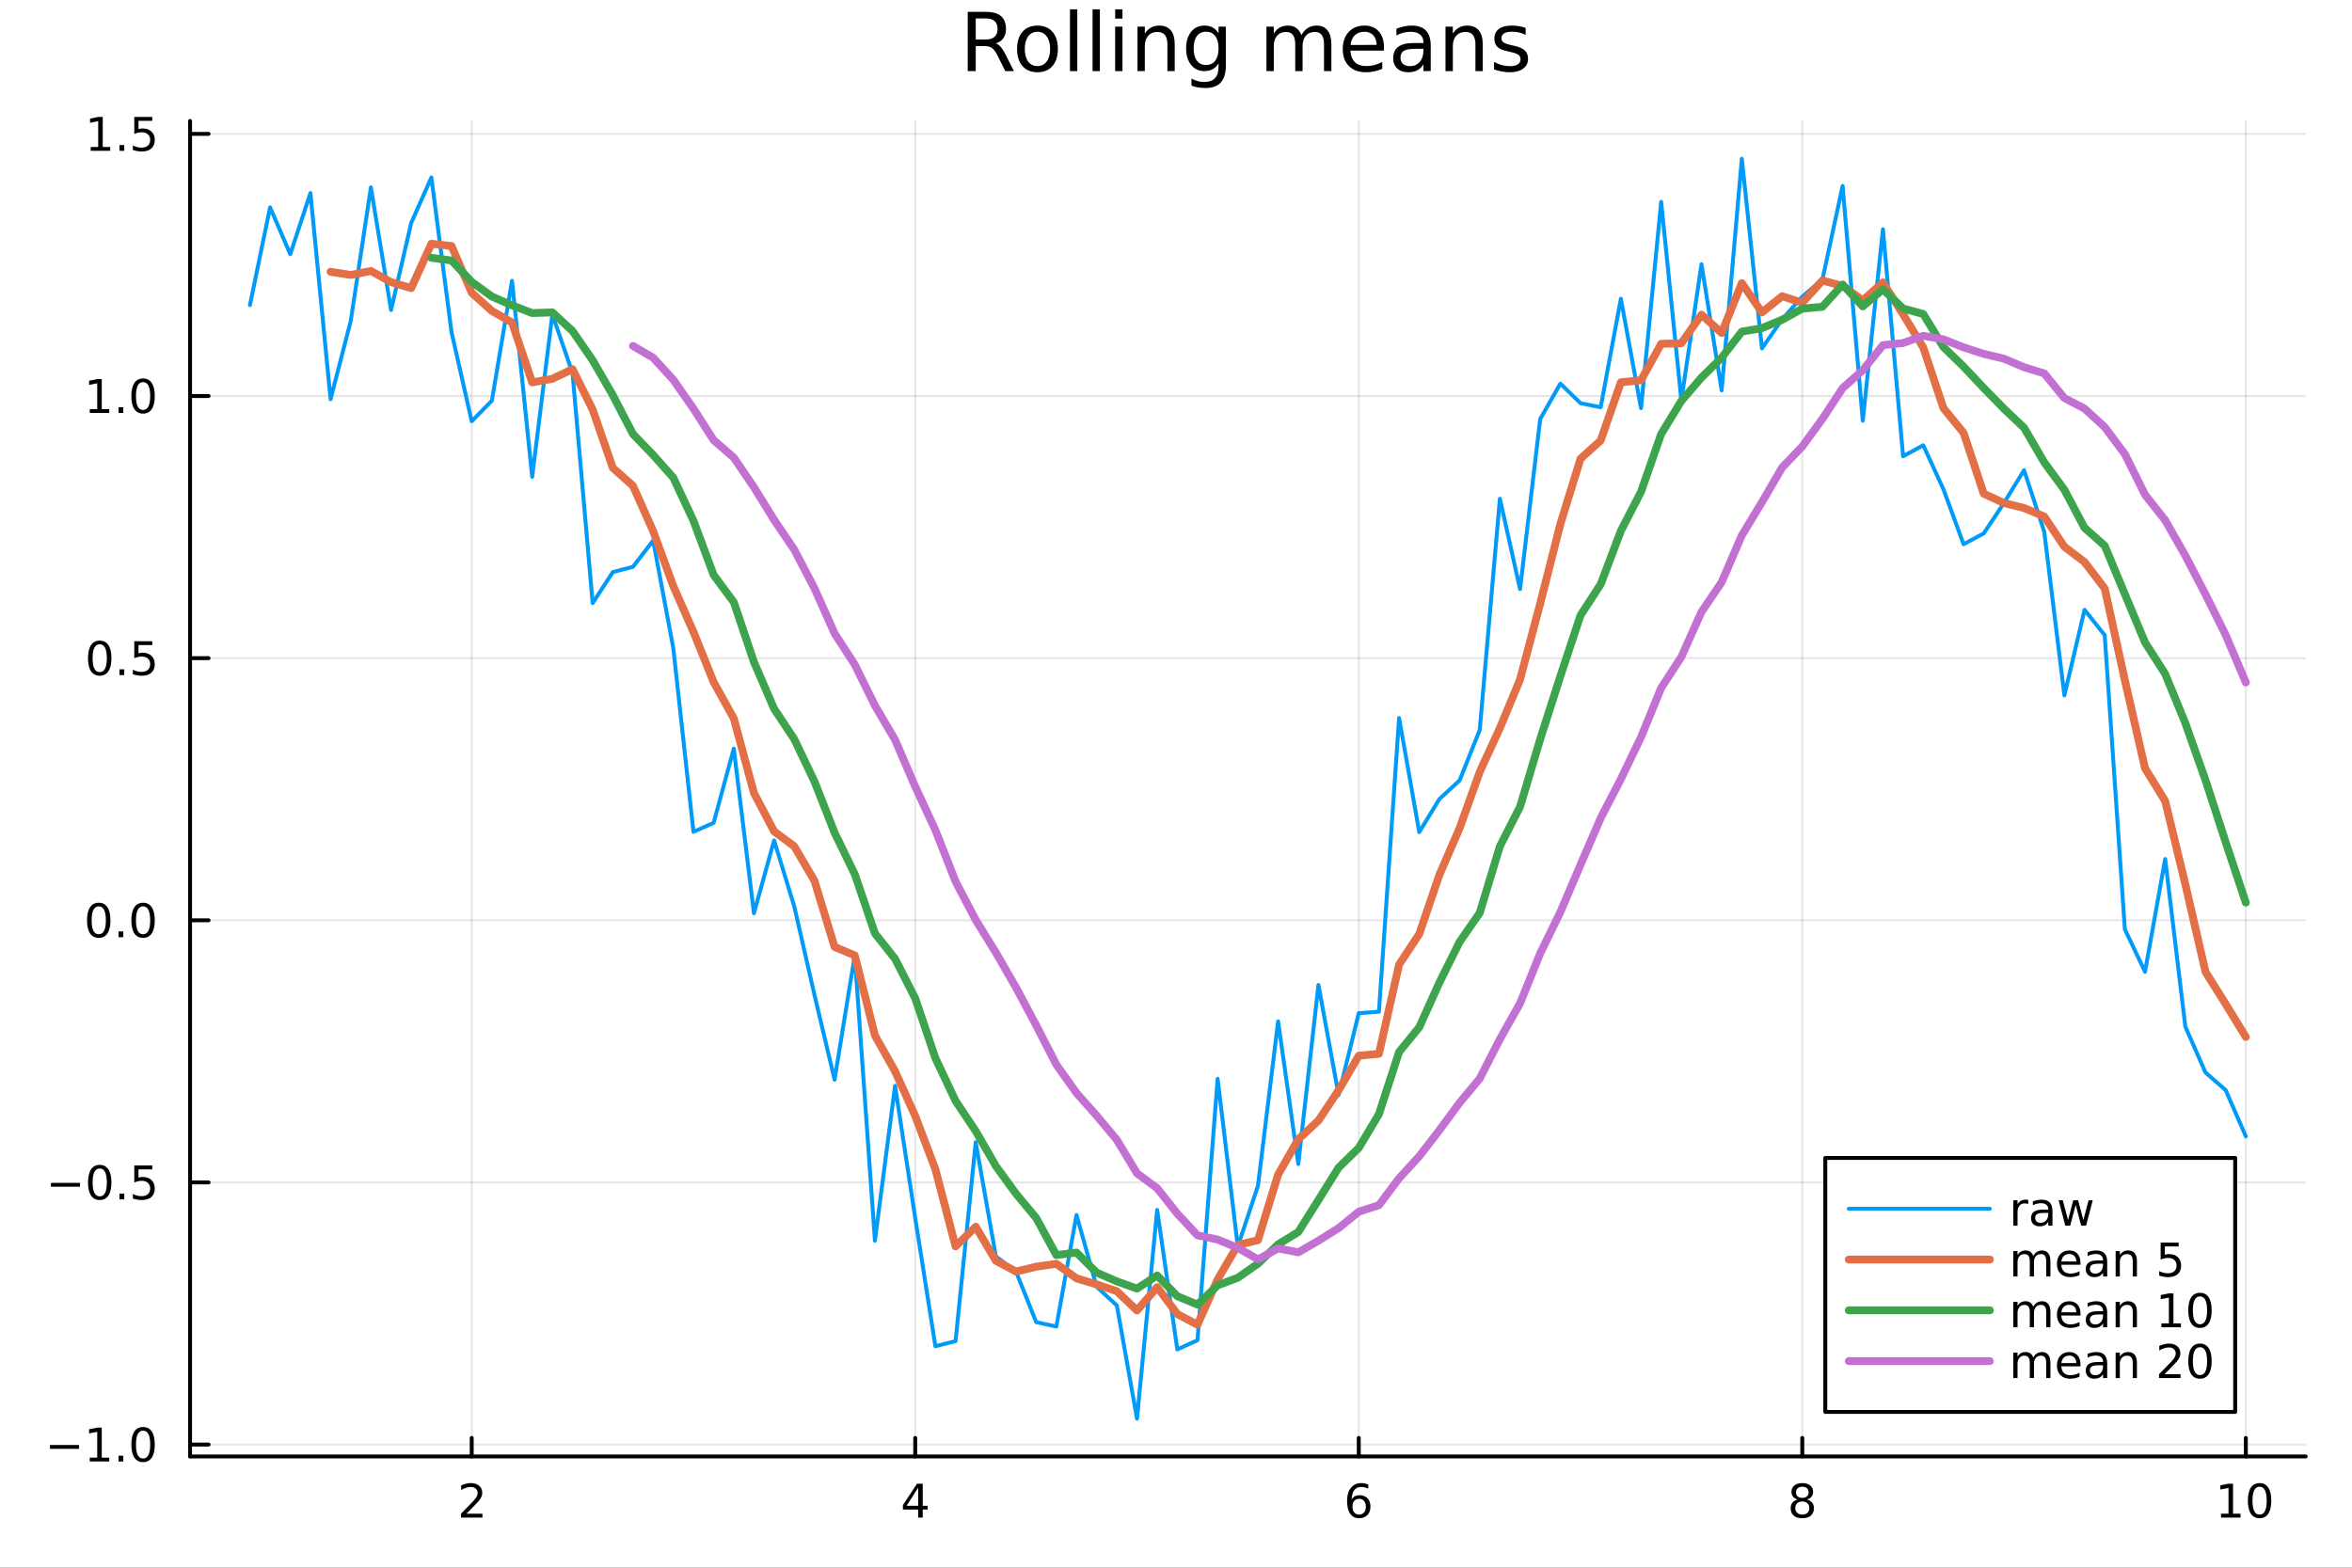<?xml version="1.0" encoding="utf-8"?>
<svg xmlns="http://www.w3.org/2000/svg" xmlns:xlink="http://www.w3.org/1999/xlink" width="600" height="400" viewBox="0 0 2400 1600">
<rect x="0" y="0" width="2400" height="1600" fill="#333333" stroke="none"/>
<defs>
  <clipPath id="clip940">
    <rect x="0" y="0" width="2400" height="1600"/>
  </clipPath>
</defs>
<path clip-path="url(#clip940)" d="M0 1600 L2400 1600 L2400 0 L0 0  Z" fill="#ffffff" fill-rule="evenodd" fill-opacity="1"/>
<defs>
  <clipPath id="clip941">
    <rect x="480" y="0" width="1681" height="1600"/>
  </clipPath>
</defs>
<path clip-path="url(#clip940)" d="M193.936 1486.45 L2352.76 1486.45 L2352.76 123.472 L193.936 123.472  Z" fill="#ffffff" fill-rule="evenodd" fill-opacity="1"/>
<defs>
  <clipPath id="clip942">
    <rect x="193" y="123" width="2160" height="1364"/>
  </clipPath>
</defs>
<polyline clip-path="url(#clip942)" style="stroke:#000000; stroke-linecap:round; stroke-linejoin:round; stroke-width:2; stroke-opacity:0.1; fill:none" points="481.326,1486.45 481.326,123.472 "/>
<polyline clip-path="url(#clip942)" style="stroke:#000000; stroke-linecap:round; stroke-linejoin:round; stroke-width:2; stroke-opacity:0.1; fill:none" points="933.909,1486.45 933.909,123.472 "/>
<polyline clip-path="url(#clip942)" style="stroke:#000000; stroke-linecap:round; stroke-linejoin:round; stroke-width:2; stroke-opacity:0.1; fill:none" points="1386.49,1486.45 1386.49,123.472 "/>
<polyline clip-path="url(#clip942)" style="stroke:#000000; stroke-linecap:round; stroke-linejoin:round; stroke-width:2; stroke-opacity:0.1; fill:none" points="1839.07,1486.45 1839.07,123.472 "/>
<polyline clip-path="url(#clip942)" style="stroke:#000000; stroke-linecap:round; stroke-linejoin:round; stroke-width:2; stroke-opacity:0.1; fill:none" points="2291.66,1486.45 2291.66,123.472 "/>
<polyline clip-path="url(#clip940)" style="stroke:#000000; stroke-linecap:round; stroke-linejoin:round; stroke-width:4; stroke-opacity:1; fill:none" points="193.936,1486.45 2352.76,1486.45 "/>
<polyline clip-path="url(#clip940)" style="stroke:#000000; stroke-linecap:round; stroke-linejoin:round; stroke-width:4; stroke-opacity:1; fill:none" points="481.326,1486.45 481.326,1467.55 "/>
<polyline clip-path="url(#clip940)" style="stroke:#000000; stroke-linecap:round; stroke-linejoin:round; stroke-width:4; stroke-opacity:1; fill:none" points="933.909,1486.45 933.909,1467.55 "/>
<polyline clip-path="url(#clip940)" style="stroke:#000000; stroke-linecap:round; stroke-linejoin:round; stroke-width:4; stroke-opacity:1; fill:none" points="1386.49,1486.45 1386.49,1467.55 "/>
<polyline clip-path="url(#clip940)" style="stroke:#000000; stroke-linecap:round; stroke-linejoin:round; stroke-width:4; stroke-opacity:1; fill:none" points="1839.07,1486.45 1839.07,1467.55 "/>
<polyline clip-path="url(#clip940)" style="stroke:#000000; stroke-linecap:round; stroke-linejoin:round; stroke-width:4; stroke-opacity:1; fill:none" points="2291.66,1486.45 2291.66,1467.55 "/>
<path clip-path="url(#clip940)" d="M475.979 1544.91 L492.298 1544.91 L492.298 1548.85 L470.354 1548.85 L470.354 1544.91 Q473.016 1542.16 477.599 1537.53 Q482.206 1532.88 483.386 1531.53 Q485.632 1529.01 486.511 1527.27 Q487.414 1525.51 487.414 1523.82 Q487.414 1521.07 485.47 1519.33 Q483.548 1517.6 480.446 1517.6 Q478.247 1517.6 475.794 1518.36 Q473.363 1519.13 470.585 1520.68 L470.585 1515.95 Q473.409 1514.82 475.863 1514.24 Q478.317 1513.66 480.354 1513.66 Q485.724 1513.66 488.919 1516.35 Q492.113 1519.03 492.113 1523.52 Q492.113 1525.65 491.303 1527.57 Q490.516 1529.47 488.409 1532.07 Q487.831 1532.74 484.729 1535.95 Q481.627 1539.15 475.979 1544.91 Z" fill="#000000" fill-rule="nonzero" fill-opacity="1" /><path clip-path="url(#clip940)" d="M936.918 1518.36 L925.113 1536.81 L936.918 1536.81 L936.918 1518.36 M935.691 1514.29 L941.571 1514.29 L941.571 1536.81 L946.501 1536.81 L946.501 1540.7 L941.571 1540.7 L941.571 1548.85 L936.918 1548.85 L936.918 1540.7 L921.316 1540.7 L921.316 1536.19 L935.691 1514.29 Z" fill="#000000" fill-rule="nonzero" fill-opacity="1" /><path clip-path="url(#clip940)" d="M1386.9 1529.7 Q1383.75 1529.7 1381.9 1531.86 Q1380.07 1534.01 1380.07 1537.76 Q1380.07 1541.49 1381.9 1543.66 Q1383.75 1545.82 1386.9 1545.82 Q1390.04 1545.82 1391.87 1543.66 Q1393.73 1541.49 1393.73 1537.76 Q1393.73 1534.01 1391.87 1531.86 Q1390.04 1529.7 1386.9 1529.7 M1396.18 1515.05 L1396.18 1519.31 Q1394.42 1518.48 1392.61 1518.04 Q1390.83 1517.6 1389.07 1517.6 Q1384.44 1517.6 1381.99 1520.72 Q1379.56 1523.85 1379.21 1530.17 Q1380.58 1528.15 1382.64 1527.09 Q1384.7 1526 1387.17 1526 Q1392.38 1526 1395.39 1529.17 Q1398.42 1532.32 1398.42 1537.76 Q1398.42 1543.08 1395.28 1546.3 Q1392.13 1549.52 1386.9 1549.52 Q1380.9 1549.52 1377.73 1544.94 Q1374.56 1540.33 1374.56 1531.6 Q1374.56 1523.41 1378.45 1518.55 Q1382.34 1513.66 1388.89 1513.66 Q1390.65 1513.66 1392.43 1514.01 Q1394.23 1514.36 1396.18 1515.05 Z" fill="#000000" fill-rule="nonzero" fill-opacity="1" /><path clip-path="url(#clip940)" d="M1839.07 1532.44 Q1835.74 1532.44 1833.82 1534.22 Q1831.92 1536 1831.92 1539.13 Q1831.92 1542.25 1833.82 1544.03 Q1835.74 1545.82 1839.07 1545.82 Q1842.41 1545.82 1844.33 1544.03 Q1846.25 1542.23 1846.25 1539.13 Q1846.25 1536 1844.33 1534.22 Q1842.43 1532.44 1839.07 1532.44 M1834.4 1530.45 Q1831.39 1529.7 1829.7 1527.64 Q1828.03 1525.58 1828.03 1522.62 Q1828.03 1518.48 1830.97 1516.07 Q1833.94 1513.66 1839.07 1513.66 Q1844.24 1513.66 1847.18 1516.07 Q1850.12 1518.48 1850.12 1522.62 Q1850.12 1525.58 1848.43 1527.64 Q1846.76 1529.7 1843.77 1530.45 Q1847.15 1531.23 1849.03 1533.52 Q1850.93 1535.82 1850.93 1539.13 Q1850.93 1544.15 1847.85 1546.83 Q1844.79 1549.52 1839.07 1549.52 Q1833.36 1549.52 1830.28 1546.83 Q1827.22 1544.15 1827.22 1539.13 Q1827.22 1535.82 1829.12 1533.52 Q1831.02 1531.23 1834.4 1530.45 M1832.69 1523.06 Q1832.69 1525.75 1834.35 1527.25 Q1836.04 1528.76 1839.07 1528.76 Q1842.08 1528.76 1843.77 1527.25 Q1845.49 1525.75 1845.49 1523.06 Q1845.49 1520.38 1843.77 1518.87 Q1842.08 1517.37 1839.07 1517.37 Q1836.04 1517.37 1834.35 1518.87 Q1832.69 1520.38 1832.69 1523.06 Z" fill="#000000" fill-rule="nonzero" fill-opacity="1" /><path clip-path="url(#clip940)" d="M2266.34 1544.91 L2273.98 1544.91 L2273.98 1518.55 L2265.67 1520.21 L2265.67 1515.95 L2273.94 1514.29 L2278.61 1514.29 L2278.61 1544.91 L2286.25 1544.91 L2286.25 1548.85 L2266.34 1548.85 L2266.34 1544.91 Z" fill="#000000" fill-rule="nonzero" fill-opacity="1" /><path clip-path="url(#clip940)" d="M2305.7 1517.37 Q2302.09 1517.37 2300.26 1520.93 Q2298.45 1524.47 2298.45 1531.6 Q2298.45 1538.71 2300.26 1542.27 Q2302.09 1545.82 2305.7 1545.82 Q2309.33 1545.82 2311.14 1542.27 Q2312.96 1538.71 2312.96 1531.6 Q2312.96 1524.47 2311.14 1520.93 Q2309.33 1517.37 2305.7 1517.37 M2305.7 1513.66 Q2311.51 1513.66 2314.56 1518.27 Q2317.64 1522.85 2317.64 1531.6 Q2317.64 1540.33 2314.56 1544.94 Q2311.51 1549.52 2305.7 1549.52 Q2299.89 1549.52 2296.81 1544.94 Q2293.75 1540.33 2293.75 1531.6 Q2293.75 1522.85 2296.81 1518.27 Q2299.89 1513.66 2305.7 1513.66 Z" fill="#000000" fill-rule="nonzero" fill-opacity="1" /><polyline clip-path="url(#clip942)" style="stroke:#000000; stroke-linecap:round; stroke-linejoin:round; stroke-width:2; stroke-opacity:0.1; fill:none" points="193.936,1474.33 2352.76,1474.33 "/>
<polyline clip-path="url(#clip942)" style="stroke:#000000; stroke-linecap:round; stroke-linejoin:round; stroke-width:2; stroke-opacity:0.1; fill:none" points="193.936,1206.8 2352.76,1206.8 "/>
<polyline clip-path="url(#clip942)" style="stroke:#000000; stroke-linecap:round; stroke-linejoin:round; stroke-width:2; stroke-opacity:0.1; fill:none" points="193.936,939.258 2352.76,939.258 "/>
<polyline clip-path="url(#clip942)" style="stroke:#000000; stroke-linecap:round; stroke-linejoin:round; stroke-width:2; stroke-opacity:0.1; fill:none" points="193.936,671.721 2352.76,671.721 "/>
<polyline clip-path="url(#clip942)" style="stroke:#000000; stroke-linecap:round; stroke-linejoin:round; stroke-width:2; stroke-opacity:0.1; fill:none" points="193.936,404.184 2352.76,404.184 "/>
<polyline clip-path="url(#clip942)" style="stroke:#000000; stroke-linecap:round; stroke-linejoin:round; stroke-width:2; stroke-opacity:0.1; fill:none" points="193.936,136.647 2352.76,136.647 "/>
<polyline clip-path="url(#clip940)" style="stroke:#000000; stroke-linecap:round; stroke-linejoin:round; stroke-width:4; stroke-opacity:1; fill:none" points="193.936,1486.45 193.936,123.472 "/>
<polyline clip-path="url(#clip940)" style="stroke:#000000; stroke-linecap:round; stroke-linejoin:round; stroke-width:4; stroke-opacity:1; fill:none" points="193.936,1474.33 212.834,1474.33 "/>
<polyline clip-path="url(#clip940)" style="stroke:#000000; stroke-linecap:round; stroke-linejoin:round; stroke-width:4; stroke-opacity:1; fill:none" points="193.936,1206.8 212.834,1206.8 "/>
<polyline clip-path="url(#clip940)" style="stroke:#000000; stroke-linecap:round; stroke-linejoin:round; stroke-width:4; stroke-opacity:1; fill:none" points="193.936,939.258 212.834,939.258 "/>
<polyline clip-path="url(#clip940)" style="stroke:#000000; stroke-linecap:round; stroke-linejoin:round; stroke-width:4; stroke-opacity:1; fill:none" points="193.936,671.721 212.834,671.721 "/>
<polyline clip-path="url(#clip940)" style="stroke:#000000; stroke-linecap:round; stroke-linejoin:round; stroke-width:4; stroke-opacity:1; fill:none" points="193.936,404.184 212.834,404.184 "/>
<polyline clip-path="url(#clip940)" style="stroke:#000000; stroke-linecap:round; stroke-linejoin:round; stroke-width:4; stroke-opacity:1; fill:none" points="193.936,136.647 212.834,136.647 "/>
<path clip-path="url(#clip940)" d="M50.992 1474.78 L80.668 1474.78 L80.668 1478.72 L50.992 1478.72 L50.992 1474.78 Z" fill="#000000" fill-rule="nonzero" fill-opacity="1" /><path clip-path="url(#clip940)" d="M91.571 1487.68 L99.21 1487.68 L99.21 1461.31 L90.899 1462.98 L90.899 1458.72 L99.163 1457.05 L103.839 1457.05 L103.839 1487.68 L111.478 1487.68 L111.478 1491.61 L91.571 1491.61 L91.571 1487.68 Z" fill="#000000" fill-rule="nonzero" fill-opacity="1" /><path clip-path="url(#clip940)" d="M120.922 1485.73 L125.807 1485.73 L125.807 1491.61 L120.922 1491.61 L120.922 1485.73 Z" fill="#000000" fill-rule="nonzero" fill-opacity="1" /><path clip-path="url(#clip940)" d="M145.992 1460.13 Q142.381 1460.13 140.552 1463.7 Q138.746 1467.24 138.746 1474.37 Q138.746 1481.47 140.552 1485.04 Q142.381 1488.58 145.992 1488.58 Q149.626 1488.58 151.431 1485.04 Q153.26 1481.47 153.26 1474.37 Q153.26 1467.24 151.431 1463.7 Q149.626 1460.13 145.992 1460.13 M145.992 1456.43 Q151.802 1456.43 154.857 1461.03 Q157.936 1465.62 157.936 1474.37 Q157.936 1483.09 154.857 1487.7 Q151.802 1492.28 145.992 1492.28 Q140.181 1492.28 137.103 1487.7 Q134.047 1483.09 134.047 1474.37 Q134.047 1465.62 137.103 1461.03 Q140.181 1456.43 145.992 1456.43 Z" fill="#000000" fill-rule="nonzero" fill-opacity="1" /><path clip-path="url(#clip940)" d="M51.987 1207.25 L81.663 1207.25 L81.663 1211.18 L51.987 1211.18 L51.987 1207.25 Z" fill="#000000" fill-rule="nonzero" fill-opacity="1" /><path clip-path="url(#clip940)" d="M101.756 1192.59 Q98.145 1192.59 96.316 1196.16 Q94.51 1199.7 94.51 1206.83 Q94.51 1213.94 96.316 1217.5 Q98.145 1221.04 101.756 1221.04 Q105.39 1221.04 107.196 1217.5 Q109.024 1213.94 109.024 1206.83 Q109.024 1199.7 107.196 1196.16 Q105.39 1192.59 101.756 1192.59 M101.756 1188.89 Q107.566 1188.89 110.621 1193.5 Q113.7 1198.08 113.7 1206.83 Q113.7 1215.56 110.621 1220.16 Q107.566 1224.75 101.756 1224.75 Q95.946 1224.75 92.867 1220.16 Q89.811 1215.56 89.811 1206.83 Q89.811 1198.08 92.867 1193.5 Q95.946 1188.89 101.756 1188.89 Z" fill="#000000" fill-rule="nonzero" fill-opacity="1" /><path clip-path="url(#clip940)" d="M121.918 1218.2 L126.802 1218.2 L126.802 1224.08 L121.918 1224.08 L121.918 1218.2 Z" fill="#000000" fill-rule="nonzero" fill-opacity="1" /><path clip-path="url(#clip940)" d="M137.033 1189.52 L155.39 1189.52 L155.39 1193.45 L141.316 1193.45 L141.316 1201.92 Q142.334 1201.58 143.353 1201.41 Q144.371 1201.23 145.39 1201.23 Q151.177 1201.23 154.556 1204.4 Q157.936 1207.57 157.936 1212.99 Q157.936 1218.57 154.464 1221.67 Q150.992 1224.75 144.672 1224.75 Q142.496 1224.75 140.228 1224.38 Q137.982 1224.01 135.575 1223.26 L135.575 1218.57 Q137.658 1219.7 139.881 1220.26 Q142.103 1220.81 144.58 1220.81 Q148.584 1220.81 150.922 1218.7 Q153.26 1216.6 153.26 1212.99 Q153.26 1209.38 150.922 1207.27 Q148.584 1205.16 144.58 1205.16 Q142.705 1205.16 140.83 1205.58 Q138.978 1206 137.033 1206.88 L137.033 1189.52 Z" fill="#000000" fill-rule="nonzero" fill-opacity="1" /><path clip-path="url(#clip940)" d="M100.76 925.057 Q97.149 925.057 95.321 928.622 Q93.515 932.163 93.515 939.293 Q93.515 946.399 95.321 949.964 Q97.149 953.506 100.76 953.506 Q104.395 953.506 106.2 949.964 Q108.029 946.399 108.029 939.293 Q108.029 932.163 106.2 928.622 Q104.395 925.057 100.76 925.057 M100.76 921.353 Q106.571 921.353 109.626 925.96 Q112.705 930.543 112.705 939.293 Q112.705 948.02 109.626 952.626 Q106.571 957.209 100.76 957.209 Q94.95 957.209 91.871 952.626 Q88.816 948.02 88.816 939.293 Q88.816 930.543 91.871 925.96 Q94.95 921.353 100.76 921.353 Z" fill="#000000" fill-rule="nonzero" fill-opacity="1" /><path clip-path="url(#clip940)" d="M120.922 950.659 L125.807 950.659 L125.807 956.538 L120.922 956.538 L120.922 950.659 Z" fill="#000000" fill-rule="nonzero" fill-opacity="1" /><path clip-path="url(#clip940)" d="M145.992 925.057 Q142.381 925.057 140.552 928.622 Q138.746 932.163 138.746 939.293 Q138.746 946.399 140.552 949.964 Q142.381 953.506 145.992 953.506 Q149.626 953.506 151.431 949.964 Q153.26 946.399 153.26 939.293 Q153.26 932.163 151.431 928.622 Q149.626 925.057 145.992 925.057 M145.992 921.353 Q151.802 921.353 154.857 925.96 Q157.936 930.543 157.936 939.293 Q157.936 948.02 154.857 952.626 Q151.802 957.209 145.992 957.209 Q140.181 957.209 137.103 952.626 Q134.047 948.02 134.047 939.293 Q134.047 930.543 137.103 925.96 Q140.181 921.353 145.992 921.353 Z" fill="#000000" fill-rule="nonzero" fill-opacity="1" /><path clip-path="url(#clip940)" d="M101.756 657.52 Q98.145 657.52 96.316 661.085 Q94.51 664.626 94.51 671.756 Q94.51 678.862 96.316 682.427 Q98.145 685.969 101.756 685.969 Q105.39 685.969 107.196 682.427 Q109.024 678.862 109.024 671.756 Q109.024 664.626 107.196 661.085 Q105.39 657.52 101.756 657.52 M101.756 653.816 Q107.566 653.816 110.621 658.423 Q113.7 663.006 113.7 671.756 Q113.7 680.483 110.621 685.089 Q107.566 689.672 101.756 689.672 Q95.946 689.672 92.867 685.089 Q89.811 680.483 89.811 671.756 Q89.811 663.006 92.867 658.423 Q95.946 653.816 101.756 653.816 Z" fill="#000000" fill-rule="nonzero" fill-opacity="1" /><path clip-path="url(#clip940)" d="M121.918 683.122 L126.802 683.122 L126.802 689.001 L121.918 689.001 L121.918 683.122 Z" fill="#000000" fill-rule="nonzero" fill-opacity="1" /><path clip-path="url(#clip940)" d="M137.033 654.441 L155.39 654.441 L155.39 658.376 L141.316 658.376 L141.316 666.849 Q142.334 666.501 143.353 666.339 Q144.371 666.154 145.39 666.154 Q151.177 666.154 154.556 669.325 Q157.936 672.497 157.936 677.913 Q157.936 683.492 154.464 686.594 Q150.992 689.672 144.672 689.672 Q142.496 689.672 140.228 689.302 Q137.982 688.932 135.575 688.191 L135.575 683.492 Q137.658 684.626 139.881 685.182 Q142.103 685.737 144.58 685.737 Q148.584 685.737 150.922 683.631 Q153.26 681.524 153.26 677.913 Q153.26 674.302 150.922 672.196 Q148.584 670.089 144.58 670.089 Q142.705 670.089 140.83 670.506 Q138.978 670.923 137.033 671.802 L137.033 654.441 Z" fill="#000000" fill-rule="nonzero" fill-opacity="1" /><path clip-path="url(#clip940)" d="M91.571 417.529 L99.21 417.529 L99.21 391.163 L90.899 392.83 L90.899 388.571 L99.163 386.904 L103.839 386.904 L103.839 417.529 L111.478 417.529 L111.478 421.464 L91.571 421.464 L91.571 417.529 Z" fill="#000000" fill-rule="nonzero" fill-opacity="1" /><path clip-path="url(#clip940)" d="M120.922 415.585 L125.807 415.585 L125.807 421.464 L120.922 421.464 L120.922 415.585 Z" fill="#000000" fill-rule="nonzero" fill-opacity="1" /><path clip-path="url(#clip940)" d="M145.992 389.983 Q142.381 389.983 140.552 393.548 Q138.746 397.089 138.746 404.219 Q138.746 411.325 140.552 414.89 Q142.381 418.432 145.992 418.432 Q149.626 418.432 151.431 414.89 Q153.26 411.325 153.26 404.219 Q153.26 397.089 151.431 393.548 Q149.626 389.983 145.992 389.983 M145.992 386.279 Q151.802 386.279 154.857 390.886 Q157.936 395.469 157.936 404.219 Q157.936 412.946 154.857 417.552 Q151.802 422.135 145.992 422.135 Q140.181 422.135 137.103 417.552 Q134.047 412.946 134.047 404.219 Q134.047 395.469 137.103 390.886 Q140.181 386.279 145.992 386.279 Z" fill="#000000" fill-rule="nonzero" fill-opacity="1" /><path clip-path="url(#clip940)" d="M92.566 149.992 L100.205 149.992 L100.205 123.626 L91.895 125.293 L91.895 121.034 L100.159 119.367 L104.834 119.367 L104.834 149.992 L112.473 149.992 L112.473 153.927 L92.566 153.927 L92.566 149.992 Z" fill="#000000" fill-rule="nonzero" fill-opacity="1" /><path clip-path="url(#clip940)" d="M121.918 148.048 L126.802 148.048 L126.802 153.927 L121.918 153.927 L121.918 148.048 Z" fill="#000000" fill-rule="nonzero" fill-opacity="1" /><path clip-path="url(#clip940)" d="M137.033 119.367 L155.39 119.367 L155.39 123.302 L141.316 123.302 L141.316 131.775 Q142.334 131.427 143.353 131.265 Q144.371 131.08 145.39 131.08 Q151.177 131.08 154.556 134.251 Q157.936 137.423 157.936 142.839 Q157.936 148.418 154.464 151.52 Q150.992 154.598 144.672 154.598 Q142.496 154.598 140.228 154.228 Q137.982 153.858 135.575 153.117 L135.575 148.418 Q137.658 149.552 139.881 150.108 Q142.103 150.663 144.58 150.663 Q148.584 150.663 150.922 148.557 Q153.26 146.45 153.26 142.839 Q153.26 139.228 150.922 137.122 Q148.584 135.015 144.58 135.015 Q142.705 135.015 140.83 135.432 Q138.978 135.849 137.033 136.728 L137.033 119.367 Z" fill="#000000" fill-rule="nonzero" fill-opacity="1" /><path clip-path="url(#clip940)" d="M1016.15 44.22 Q1018.79 45.111 1021.26 48.028 Q1023.77 50.944 1026.28 56.048 L1034.59 72.576 L1025.8 72.576 L1018.06 57.061 Q1015.06 50.985 1012.22 49 Q1009.43 47.015 1004.57 47.015 L995.656 47.015 L995.656 72.576 L987.474 72.576 L987.474 12.096 L1005.95 12.096 Q1016.32 12.096 1021.42 16.43 Q1026.52 20.765 1026.52 29.515 Q1026.52 35.227 1023.85 38.994 Q1021.22 42.761 1016.15 44.22 M995.656 18.82 L995.656 40.29 L1005.95 40.29 Q1011.86 40.29 1014.86 37.576 Q1017.9 34.822 1017.9 29.515 Q1017.9 24.208 1014.86 21.535 Q1011.86 18.82 1005.95 18.82 L995.656 18.82 Z" fill="#000000" fill-rule="nonzero" fill-opacity="1" /><path clip-path="url(#clip940)" d="M1058.65 32.431 Q1052.65 32.431 1049.17 37.131 Q1045.69 41.789 1045.69 49.931 Q1045.69 58.074 1049.13 62.773 Q1052.61 67.431 1058.65 67.431 Q1064.6 67.431 1068.09 62.732 Q1071.57 58.033 1071.57 49.931 Q1071.57 41.87 1068.09 37.171 Q1064.6 32.431 1058.65 32.431 M1058.65 26.112 Q1068.37 26.112 1073.92 32.431 Q1079.47 38.751 1079.47 49.931 Q1079.47 61.071 1073.92 67.431 Q1068.37 73.751 1058.65 73.751 Q1048.89 73.751 1043.34 67.431 Q1037.83 61.071 1037.83 49.931 Q1037.83 38.751 1043.34 32.431 Q1048.89 26.112 1058.65 26.112 Z" fill="#000000" fill-rule="nonzero" fill-opacity="1" /><path clip-path="url(#clip940)" d="M1091.82 9.544 L1099.28 9.544 L1099.28 72.576 L1091.82 72.576 L1091.82 9.544 Z" fill="#000000" fill-rule="nonzero" fill-opacity="1" /><path clip-path="url(#clip940)" d="M1114.87 9.544 L1122.33 9.544 L1122.33 72.576 L1114.87 72.576 L1114.87 9.544 Z" fill="#000000" fill-rule="nonzero" fill-opacity="1" /><path clip-path="url(#clip940)" d="M1137.92 27.206 L1145.38 27.206 L1145.38 72.576 L1137.92 72.576 L1137.92 27.206 M1137.92 9.544 L1145.38 9.544 L1145.38 18.983 L1137.92 18.983 L1137.92 9.544 Z" fill="#000000" fill-rule="nonzero" fill-opacity="1" /><path clip-path="url(#clip940)" d="M1198.69 45.192 L1198.69 72.576 L1191.23 72.576 L1191.23 45.435 Q1191.23 38.994 1188.72 35.794 Q1186.21 32.594 1181.19 32.594 Q1175.15 32.594 1171.67 36.442 Q1168.18 40.29 1168.18 46.934 L1168.18 72.576 L1160.69 72.576 L1160.69 27.206 L1168.18 27.206 L1168.18 34.254 Q1170.86 30.163 1174.46 28.138 Q1178.11 26.112 1182.85 26.112 Q1190.67 26.112 1194.68 30.973 Q1198.69 35.794 1198.69 45.192 Z" fill="#000000" fill-rule="nonzero" fill-opacity="1" /><path clip-path="url(#clip940)" d="M1243.41 49.364 Q1243.41 41.263 1240.05 36.806 Q1236.73 32.35 1230.69 32.35 Q1224.69 32.35 1221.33 36.806 Q1218.01 41.263 1218.01 49.364 Q1218.01 57.426 1221.33 61.882 Q1224.69 66.338 1230.69 66.338 Q1236.73 66.338 1240.05 61.882 Q1243.41 57.426 1243.41 49.364 M1250.86 66.945 Q1250.86 78.531 1245.72 84.162 Q1240.57 89.833 1229.96 89.833 Q1226.03 89.833 1222.55 89.225 Q1219.06 88.658 1215.78 87.443 L1215.78 80.192 Q1219.06 81.974 1222.26 82.825 Q1225.46 83.675 1228.79 83.675 Q1236.12 83.675 1239.76 79.827 Q1243.41 76.019 1243.41 68.282 L1243.41 64.596 Q1241.1 68.606 1237.5 70.591 Q1233.89 72.576 1228.87 72.576 Q1220.52 72.576 1215.42 66.216 Q1210.31 59.856 1210.31 49.364 Q1210.31 38.832 1215.42 32.472 Q1220.52 26.112 1228.87 26.112 Q1233.89 26.112 1237.5 28.097 Q1241.1 30.082 1243.41 34.092 L1243.41 27.206 L1250.86 27.206 L1250.86 66.945 Z" fill="#000000" fill-rule="nonzero" fill-opacity="1" /><path clip-path="url(#clip940)" d="M1327.91 35.915 Q1330.71 30.892 1334.6 28.502 Q1338.48 26.112 1343.75 26.112 Q1350.84 26.112 1354.69 31.095 Q1358.54 36.037 1358.54 45.192 L1358.54 72.576 L1351.04 72.576 L1351.04 45.435 Q1351.04 38.913 1348.73 35.753 Q1346.42 32.594 1341.68 32.594 Q1335.89 32.594 1332.53 36.442 Q1329.17 40.29 1329.17 46.934 L1329.17 72.576 L1321.67 72.576 L1321.67 45.435 Q1321.67 38.873 1319.36 35.753 Q1317.06 32.594 1312.23 32.594 Q1306.52 32.594 1303.16 36.482 Q1299.8 40.331 1299.8 46.934 L1299.8 72.576 L1292.3 72.576 L1292.3 27.206 L1299.8 27.206 L1299.8 34.254 Q1302.35 30.082 1305.92 28.097 Q1309.48 26.112 1314.38 26.112 Q1319.32 26.112 1322.77 28.624 Q1326.25 31.135 1327.91 35.915 Z" fill="#000000" fill-rule="nonzero" fill-opacity="1" /><path clip-path="url(#clip940)" d="M1412.21 48.028 L1412.21 51.673 L1377.94 51.673 Q1378.43 59.37 1382.56 63.421 Q1386.73 67.431 1394.14 67.431 Q1398.44 67.431 1402.45 66.378 Q1406.5 65.325 1410.47 63.218 L1410.47 70.267 Q1406.46 71.968 1402.25 72.86 Q1398.03 73.751 1393.7 73.751 Q1382.84 73.751 1376.48 67.431 Q1370.16 61.112 1370.16 50.337 Q1370.16 39.197 1376.16 32.675 Q1382.19 26.112 1392.4 26.112 Q1401.56 26.112 1406.86 32.026 Q1412.21 37.9 1412.21 48.028 M1404.76 45.84 Q1404.68 39.723 1401.31 36.077 Q1397.99 32.431 1392.48 32.431 Q1386.24 32.431 1382.48 35.956 Q1378.75 39.48 1378.18 45.88 L1404.76 45.84 Z" fill="#000000" fill-rule="nonzero" fill-opacity="1" /><path clip-path="url(#clip940)" d="M1445.06 49.769 Q1436.03 49.769 1432.55 51.835 Q1429.06 53.901 1429.06 58.884 Q1429.06 62.854 1431.66 65.203 Q1434.29 67.512 1438.78 67.512 Q1444.98 67.512 1448.71 63.137 Q1452.48 58.722 1452.48 51.43 L1452.48 49.769 L1445.06 49.769 M1459.93 46.691 L1459.93 72.576 L1452.48 72.576 L1452.48 65.689 Q1449.92 69.821 1446.12 71.806 Q1442.31 73.751 1436.8 73.751 Q1429.83 73.751 1425.7 69.862 Q1421.61 65.933 1421.61 59.37 Q1421.61 51.714 1426.71 47.825 Q1431.86 43.936 1442.03 43.936 L1452.48 43.936 L1452.48 43.207 Q1452.48 38.062 1449.07 35.267 Q1445.71 32.431 1439.6 32.431 Q1435.71 32.431 1432.02 33.363 Q1428.33 34.295 1424.93 36.158 L1424.93 29.272 Q1429.02 27.692 1432.87 26.922 Q1436.72 26.112 1440.36 26.112 Q1450.21 26.112 1455.07 31.216 Q1459.93 36.32 1459.93 46.691 Z" fill="#000000" fill-rule="nonzero" fill-opacity="1" /><path clip-path="url(#clip940)" d="M1513 45.192 L1513 72.576 L1505.54 72.576 L1505.54 45.435 Q1505.54 38.994 1503.03 35.794 Q1500.52 32.594 1495.5 32.594 Q1489.46 32.594 1485.98 36.442 Q1482.49 40.29 1482.49 46.934 L1482.49 72.576 L1475 72.576 L1475 27.206 L1482.49 27.206 L1482.49 34.254 Q1485.17 30.163 1488.77 28.138 Q1492.42 26.112 1497.16 26.112 Q1504.98 26.112 1508.99 30.973 Q1513 35.794 1513 45.192 Z" fill="#000000" fill-rule="nonzero" fill-opacity="1" /><path clip-path="url(#clip940)" d="M1556.79 28.543 L1556.79 35.591 Q1553.63 33.971 1550.23 33.161 Q1546.82 32.35 1543.18 32.35 Q1537.63 32.35 1534.83 34.052 Q1532.08 35.753 1532.08 39.156 Q1532.08 41.749 1534.06 43.248 Q1536.05 44.706 1542.04 46.043 L1544.59 46.61 Q1552.53 48.311 1555.86 51.43 Q1559.22 54.509 1559.22 60.059 Q1559.22 66.378 1554.2 70.064 Q1549.21 73.751 1540.46 73.751 Q1536.82 73.751 1532.85 73.022 Q1528.92 72.333 1524.54 70.915 L1524.54 63.218 Q1528.67 65.365 1532.68 66.459 Q1536.7 67.512 1540.62 67.512 Q1545.89 67.512 1548.73 65.73 Q1551.56 63.907 1551.56 60.626 Q1551.56 57.588 1549.5 55.967 Q1547.47 54.347 1540.54 52.848 L1537.95 52.24 Q1531.02 50.782 1527.95 47.785 Q1524.87 44.746 1524.87 39.48 Q1524.87 33.08 1529.4 29.596 Q1533.94 26.112 1542.29 26.112 Q1546.42 26.112 1550.06 26.72 Q1553.71 27.327 1556.79 28.543 Z" fill="#000000" fill-rule="nonzero" fill-opacity="1" /><polyline clip-path="url(#clip942)" style="stroke:#009af9; stroke-linecap:round; stroke-linejoin:round; stroke-width:4; stroke-opacity:1; fill:none" points="255.035,311.373 275.607,211.638 296.179,259.435 316.751,197.03 337.322,407.462 357.894,327.576 378.466,191.246 399.038,316.416 419.61,227.534 440.182,181.136 460.754,339.082 481.326,429.94 501.898,408.938 522.47,286.609 543.042,486.701 563.614,320.897 584.186,380.648 604.758,615.484 625.33,583.879 645.902,578.48 666.474,551.687 687.046,661.602 707.617,848.998 728.189,839.792 748.761,764.052 769.333,932.069 789.905,857.766 810.477,925.121 831.049,1015.28 851.621,1101.98 872.193,975.181 892.765,1266.26 913.337,1108.22 933.909,1243.24 954.481,1373.95 975.053,1368.8 995.625,1165.79 1016.2,1282.29 1036.77,1297.83 1057.34,1349.39 1077.91,1353.89 1098.48,1240.06 1119.06,1313.38 1139.63,1332.34 1160.2,1447.87 1180.77,1234.87 1201.34,1377.24 1221.92,1367.87 1242.49,1101.08 1263.06,1272.24 1283.63,1210.23 1304.2,1042.47 1324.78,1188 1345.35,1005.29 1365.92,1117.58 1386.49,1034.05 1407.06,1032.55 1427.64,732.767 1448.21,849.263 1468.78,815.525 1489.35,796.525 1509.92,745.086 1530.5,508.998 1551.07,601.281 1571.64,427.629 1592.21,391.526 1612.78,411.501 1633.35,415.639 1653.93,304.893 1674.5,416.562 1695.07,205.988 1715.64,408.466 1736.21,269.732 1756.79,398.402 1777.36,162.047 1797.93,355.568 1818.5,325.889 1839.07,302.72 1859.65,285.156 1880.22,189.786 1900.79,429.385 1921.36,233.979 1941.93,465.689 1962.51,454.437 1983.08,499.296 2003.65,555.47 2024.22,544.378 2044.79,513.383 2065.37,479.881 2085.94,542.654 2106.51,709.699 2127.08,622.406 2147.65,648.245 2168.23,948.449 2188.8,991.789 2209.37,876.718 2229.94,1047.88 2250.51,1094.63 2271.09,1112.59 2291.66,1159.78 "/>
<polyline clip-path="url(#clip942)" style="stroke:#e26f46; stroke-linecap:round; stroke-linejoin:round; stroke-width:8; stroke-opacity:1; fill:none" points="337.322,277.387 357.894,280.628 378.466,276.55 399.038,287.946 419.61,294.047 440.182,248.782 460.754,251.083 481.326,298.822 501.898,317.326 522.47,329.141 543.042,390.254 563.614,386.617 584.186,376.759 604.758,418.068 625.33,477.522 645.902,495.878 666.474,542.036 687.046,598.226 707.617,644.929 728.189,696.112 748.761,733.226 769.333,809.302 789.905,848.535 810.477,863.76 831.049,898.858 851.621,966.444 872.193,975.067 892.765,1056.76 913.337,1093.38 933.909,1138.98 954.481,1193.37 975.053,1272.09 995.625,1252 1016.2,1286.81 1036.77,1297.73 1057.34,1292.82 1077.91,1289.84 1098.48,1304.69 1119.06,1310.91 1139.63,1317.81 1160.2,1337.51 1180.77,1313.7 1201.34,1341.14 1221.92,1352.04 1242.49,1305.79 1263.06,1270.66 1283.63,1265.73 1304.2,1198.78 1324.78,1162.8 1345.35,1143.65 1365.92,1112.72 1386.49,1077.48 1407.06,1075.5 1427.64,984.449 1448.21,953.243 1468.78,892.832 1489.35,845.327 1509.92,787.833 1530.5,743.079 1551.07,693.483 1571.64,615.904 1592.21,534.904 1612.78,468.187 1633.35,449.515 1653.93,390.237 1674.5,388.024 1695.07,350.917 1715.64,350.31 1736.21,321.128 1756.79,339.83 1777.36,288.927 1797.93,318.843 1818.5,302.327 1839.07,308.925 1859.65,286.276 1880.22,291.824 1900.79,306.587 1921.36,288.205 1941.93,320.799 1962.51,354.655 1983.08,416.557 2003.65,441.774 2024.22,503.854 2044.79,513.393 2065.37,518.482 2085.94,527.153 2106.51,557.999 2127.08,573.605 2147.65,600.577 2168.23,694.291 2188.8,784.118 2209.37,817.521 2229.94,902.616 2250.51,991.894 2271.09,1024.72 2291.66,1058.32 "/>
<polyline clip-path="url(#clip942)" style="stroke:#3da44d; stroke-linecap:round; stroke-linejoin:round; stroke-width:8; stroke-opacity:1; fill:none" points="440.182,263.084 460.754,265.855 481.326,287.686 501.898,302.636 522.47,311.594 543.042,319.518 563.614,318.85 584.186,337.79 604.758,367.697 625.33,403.332 645.902,443.066 666.474,464.326 687.046,487.493 707.617,531.499 728.189,586.817 748.761,614.552 769.333,675.669 789.905,723.381 810.477,754.345 831.049,797.485 851.621,849.835 872.193,892.185 892.765,952.65 913.337,978.572 933.909,1018.92 954.481,1079.91 975.053,1123.58 995.625,1154.38 1016.2,1190.1 1036.77,1218.35 1057.34,1243.09 1077.91,1280.96 1098.48,1278.34 1119.06,1298.86 1139.63,1307.77 1160.2,1315.16 1180.77,1301.77 1201.34,1322.92 1221.92,1331.47 1242.49,1311.8 1263.06,1304.08 1283.63,1289.72 1304.2,1269.96 1324.78,1257.42 1345.35,1224.72 1365.92,1191.69 1386.49,1171.6 1407.06,1137.14 1427.64,1073.63 1448.21,1048.44 1468.78,1002.77 1489.35,961.403 1509.92,931.665 1530.5,863.764 1551.07,823.363 1571.64,754.368 1592.21,690.115 1612.78,628.01 1633.35,596.297 1653.93,541.86 1674.5,501.964 1695.07,442.91 1715.64,409.248 1736.21,385.322 1756.79,365.034 1777.36,338.476 1797.93,334.88 1818.5,326.318 1839.07,315.027 1859.65,313.053 1880.22,290.375 1900.79,312.715 1921.36,295.266 1941.93,314.862 1962.51,320.466 1983.08,354.19 2003.65,374.181 2024.22,396.03 2044.79,417.096 2065.37,436.568 2085.94,471.855 2106.51,499.887 2127.08,538.729 2147.65,556.985 2168.23,606.386 2188.8,655.635 2209.37,687.76 2229.94,738.11 2250.51,796.236 2271.09,859.506 2291.66,921.219 "/>
<polyline clip-path="url(#clip942)" style="stroke:#c271d2; stroke-linecap:round; stroke-linejoin:round; stroke-width:8; stroke-opacity:1; fill:none" points="645.902,353.075 666.474,365.091 687.046,387.589 707.617,417.067 728.189,449.205 748.761,467.035 769.333,497.26 789.905,530.586 810.477,561.021 831.049,600.408 851.621,646.451 872.193,678.256 892.765,720.071 913.337,755.035 933.909,802.867 954.481,847.229 975.053,899.624 995.625,938.881 1016.2,972.222 1036.77,1007.92 1057.34,1046.46 1077.91,1086.57 1098.48,1115.5 1119.06,1138.72 1139.63,1163.34 1160.2,1197.53 1180.77,1212.67 1201.34,1238.65 1221.92,1260.79 1242.49,1265.08 1263.06,1273.59 1283.63,1285.34 1304.2,1274.15 1324.78,1278.14 1345.35,1266.24 1365.92,1253.43 1386.49,1236.69 1407.06,1230.03 1427.64,1202.55 1448.21,1180.12 1468.78,1153.43 1489.35,1125.56 1509.92,1100.81 1530.5,1060.59 1551.07,1024.04 1571.64,973.027 1592.21,930.86 1612.78,882.573 1633.35,834.962 1653.93,795.152 1674.5,752.369 1695.07,702.157 1715.64,670.456 1736.21,624.543 1756.79,594.198 1777.36,546.422 1797.93,512.497 1818.5,477.164 1839.07,455.662 1859.65,427.457 1880.22,396.17 1900.79,377.813 1921.36,352.257 1941.93,350.092 1962.51,342.75 1983.08,346.333 2003.65,354.53 2024.22,361.174 2044.79,366.061 2065.37,374.811 2085.94,381.115 2106.51,406.301 2127.08,416.998 2147.65,435.923 2168.23,463.426 2188.8,504.913 2209.37,530.97 2229.94,567.07 2250.51,606.666 2271.09,648.037 2291.66,696.537 "/>
<path clip-path="url(#clip940)" d="M1862.53 1441.02 L2280.8 1441.02 L2280.8 1181.82 L1862.53 1181.82  Z" fill="#ffffff" fill-rule="evenodd" fill-opacity="1"/>
<polyline clip-path="url(#clip940)" style="stroke:#000000; stroke-linecap:round; stroke-linejoin:round; stroke-width:4; stroke-opacity:1; fill:none" points="1862.53,1441.02 2280.8,1441.02 2280.8,1181.82 1862.53,1181.82 1862.53,1441.02 "/>
<polyline clip-path="url(#clip940)" style="stroke:#009af9; stroke-linecap:round; stroke-linejoin:round; stroke-width:4; stroke-opacity:1; fill:none" points="1886.52,1233.66 2030.44,1233.66 "/>
<path clip-path="url(#clip940)" d="M2069.61 1228.99 Q2068.89 1228.57 2068.04 1228.39 Q2067.2 1228.18 2066.18 1228.18 Q2062.57 1228.18 2060.63 1230.54 Q2058.71 1232.88 2058.71 1237.28 L2058.71 1250.94 L2054.43 1250.94 L2054.43 1225.01 L2058.71 1225.01 L2058.71 1229.04 Q2060.05 1226.68 2062.2 1225.54 Q2064.36 1224.38 2067.43 1224.38 Q2067.87 1224.38 2068.41 1224.45 Q2068.94 1224.5 2069.59 1224.62 L2069.61 1228.99 Z" fill="#000000" fill-rule="nonzero" fill-opacity="1" /><path clip-path="url(#clip940)" d="M2085.86 1237.9 Q2080.7 1237.9 2078.71 1239.08 Q2076.72 1240.26 2076.72 1243.11 Q2076.72 1245.38 2078.2 1246.72 Q2079.7 1248.04 2082.27 1248.04 Q2085.81 1248.04 2087.94 1245.54 Q2090.1 1243.02 2090.1 1238.85 L2090.1 1237.9 L2085.86 1237.9 M2094.36 1236.14 L2094.36 1250.94 L2090.1 1250.94 L2090.1 1247 Q2088.64 1249.36 2086.46 1250.5 Q2084.29 1251.61 2081.14 1251.61 Q2077.16 1251.61 2074.8 1249.38 Q2072.46 1247.14 2072.46 1243.39 Q2072.46 1239.01 2075.37 1236.79 Q2078.31 1234.57 2084.12 1234.57 L2090.1 1234.57 L2090.1 1234.15 Q2090.1 1231.21 2088.15 1229.62 Q2086.23 1228 2082.74 1228 Q2080.51 1228 2078.41 1228.53 Q2076.3 1229.06 2074.36 1230.13 L2074.36 1226.19 Q2076.69 1225.29 2078.89 1224.85 Q2081.09 1224.38 2083.18 1224.38 Q2088.8 1224.38 2091.58 1227.3 Q2094.36 1230.22 2094.36 1236.14 Z" fill="#000000" fill-rule="nonzero" fill-opacity="1" /><path clip-path="url(#clip940)" d="M2100.65 1225.01 L2104.91 1225.01 L2110.24 1245.24 L2115.54 1225.01 L2120.56 1225.01 L2125.88 1245.24 L2131.18 1225.01 L2135.44 1225.01 L2128.66 1250.94 L2123.64 1250.94 L2118.06 1229.69 L2112.46 1250.94 L2107.43 1250.94 L2100.65 1225.01 Z" fill="#000000" fill-rule="nonzero" fill-opacity="1" /><polyline clip-path="url(#clip940)" style="stroke:#e26f46; stroke-linecap:round; stroke-linejoin:round; stroke-width:8; stroke-opacity:1; fill:none" points="1886.52,1285.5 2030.44,1285.5 "/>
<path clip-path="url(#clip940)" d="M2074.77 1281.83 Q2076.37 1278.96 2078.59 1277.59 Q2080.81 1276.22 2083.82 1276.22 Q2087.87 1276.22 2090.07 1279.07 Q2092.27 1281.9 2092.27 1287.13 L2092.27 1302.78 L2087.99 1302.78 L2087.99 1287.27 Q2087.99 1283.54 2086.67 1281.73 Q2085.35 1279.93 2082.64 1279.93 Q2079.33 1279.93 2077.41 1282.13 Q2075.49 1284.33 2075.49 1288.12 L2075.49 1302.78 L2071.21 1302.78 L2071.21 1287.27 Q2071.21 1283.52 2069.89 1281.73 Q2068.57 1279.93 2065.81 1279.93 Q2062.55 1279.93 2060.63 1282.15 Q2058.71 1284.35 2058.71 1288.12 L2058.71 1302.78 L2054.43 1302.78 L2054.43 1276.85 L2058.71 1276.85 L2058.71 1280.88 Q2060.17 1278.49 2062.2 1277.36 Q2064.24 1276.22 2067.04 1276.22 Q2069.86 1276.22 2071.83 1277.66 Q2073.82 1279.09 2074.77 1281.83 Z" fill="#000000" fill-rule="nonzero" fill-opacity="1" /><path clip-path="url(#clip940)" d="M2122.94 1288.75 L2122.94 1290.83 L2103.36 1290.83 Q2103.64 1295.23 2106 1297.54 Q2108.38 1299.84 2112.62 1299.84 Q2115.07 1299.84 2117.36 1299.23 Q2119.68 1298.63 2121.95 1297.43 L2121.95 1301.46 Q2119.66 1302.43 2117.25 1302.94 Q2114.84 1303.45 2112.36 1303.45 Q2106.16 1303.45 2102.53 1299.84 Q2098.92 1296.22 2098.92 1290.07 Q2098.92 1283.7 2102.34 1279.97 Q2105.79 1276.22 2111.62 1276.22 Q2116.86 1276.22 2119.89 1279.6 Q2122.94 1282.96 2122.94 1288.75 M2118.68 1287.5 Q2118.64 1284 2116.72 1281.92 Q2114.82 1279.84 2111.67 1279.84 Q2108.11 1279.84 2105.95 1281.85 Q2103.82 1283.86 2103.5 1287.52 L2118.68 1287.5 Z" fill="#000000" fill-rule="nonzero" fill-opacity="1" /><path clip-path="url(#clip940)" d="M2141.72 1289.74 Q2136.55 1289.74 2134.56 1290.92 Q2132.57 1292.1 2132.57 1294.95 Q2132.57 1297.22 2134.05 1298.56 Q2135.56 1299.88 2138.13 1299.88 Q2141.67 1299.88 2143.8 1297.38 Q2145.95 1294.86 2145.95 1290.69 L2145.95 1289.74 L2141.72 1289.74 M2150.21 1287.98 L2150.21 1302.78 L2145.95 1302.78 L2145.95 1298.84 Q2144.49 1301.2 2142.32 1302.34 Q2140.14 1303.45 2136.99 1303.45 Q2133.01 1303.45 2130.65 1301.22 Q2128.31 1298.98 2128.31 1295.23 Q2128.31 1290.85 2131.23 1288.63 Q2134.17 1286.41 2139.98 1286.41 L2145.95 1286.41 L2145.95 1285.99 Q2145.95 1283.05 2144.01 1281.46 Q2142.09 1279.84 2138.59 1279.84 Q2136.37 1279.84 2134.26 1280.37 Q2132.16 1280.9 2130.21 1281.97 L2130.21 1278.03 Q2132.55 1277.13 2134.75 1276.69 Q2136.95 1276.22 2139.03 1276.22 Q2144.66 1276.22 2147.43 1279.14 Q2150.21 1282.06 2150.21 1287.98 Z" fill="#000000" fill-rule="nonzero" fill-opacity="1" /><path clip-path="url(#clip940)" d="M2180.54 1287.13 L2180.54 1302.78 L2176.28 1302.78 L2176.28 1287.27 Q2176.28 1283.59 2174.84 1281.76 Q2173.41 1279.93 2170.54 1279.93 Q2167.09 1279.93 2165.1 1282.13 Q2163.11 1284.33 2163.11 1288.12 L2163.11 1302.78 L2158.82 1302.78 L2158.82 1276.85 L2163.11 1276.85 L2163.11 1280.88 Q2164.63 1278.54 2166.69 1277.38 Q2168.78 1276.22 2171.48 1276.22 Q2175.95 1276.22 2178.24 1279 Q2180.54 1281.76 2180.54 1287.13 Z" fill="#000000" fill-rule="nonzero" fill-opacity="1" /><path clip-path="url(#clip940)" d="M2204.75 1268.22 L2223.1 1268.22 L2223.1 1272.15 L2209.03 1272.15 L2209.03 1280.62 Q2210.05 1280.28 2211.07 1280.11 Q2212.09 1279.93 2213.1 1279.93 Q2218.89 1279.93 2222.27 1283.1 Q2225.65 1286.27 2225.65 1291.69 Q2225.65 1297.27 2222.18 1300.37 Q2218.71 1303.45 2212.39 1303.45 Q2210.21 1303.45 2207.94 1303.08 Q2205.7 1302.71 2203.29 1301.97 L2203.29 1297.27 Q2205.37 1298.4 2207.6 1298.96 Q2209.82 1299.51 2212.29 1299.51 Q2216.3 1299.51 2218.64 1297.41 Q2220.98 1295.3 2220.98 1291.69 Q2220.98 1288.08 2218.64 1285.97 Q2216.3 1283.86 2212.29 1283.86 Q2210.42 1283.86 2208.54 1284.28 Q2206.69 1284.7 2204.75 1285.58 L2204.75 1268.22 Z" fill="#000000" fill-rule="nonzero" fill-opacity="1" /><polyline clip-path="url(#clip940)" style="stroke:#3da44d; stroke-linecap:round; stroke-linejoin:round; stroke-width:8; stroke-opacity:1; fill:none" points="1886.52,1337.34 2030.44,1337.34 "/>
<path clip-path="url(#clip940)" d="M2074.77 1333.67 Q2076.37 1330.8 2078.59 1329.43 Q2080.81 1328.06 2083.82 1328.06 Q2087.87 1328.06 2090.07 1330.91 Q2092.27 1333.74 2092.27 1338.97 L2092.27 1354.62 L2087.99 1354.62 L2087.99 1339.11 Q2087.99 1335.38 2086.67 1333.57 Q2085.35 1331.77 2082.64 1331.77 Q2079.33 1331.77 2077.41 1333.97 Q2075.49 1336.17 2075.49 1339.96 L2075.49 1354.62 L2071.21 1354.62 L2071.21 1339.11 Q2071.21 1335.36 2069.89 1333.57 Q2068.57 1331.77 2065.81 1331.77 Q2062.55 1331.77 2060.63 1333.99 Q2058.71 1336.19 2058.71 1339.96 L2058.71 1354.62 L2054.43 1354.62 L2054.43 1328.69 L2058.71 1328.69 L2058.71 1332.72 Q2060.17 1330.33 2062.2 1329.2 Q2064.24 1328.06 2067.04 1328.06 Q2069.86 1328.06 2071.83 1329.5 Q2073.82 1330.93 2074.77 1333.67 Z" fill="#000000" fill-rule="nonzero" fill-opacity="1" /><path clip-path="url(#clip940)" d="M2122.94 1340.59 L2122.94 1342.67 L2103.36 1342.67 Q2103.64 1347.07 2106 1349.38 Q2108.38 1351.68 2112.62 1351.68 Q2115.07 1351.68 2117.36 1351.07 Q2119.68 1350.47 2121.95 1349.27 L2121.95 1353.3 Q2119.66 1354.27 2117.25 1354.78 Q2114.84 1355.29 2112.36 1355.29 Q2106.16 1355.29 2102.53 1351.68 Q2098.92 1348.06 2098.92 1341.91 Q2098.92 1335.54 2102.34 1331.81 Q2105.79 1328.06 2111.62 1328.06 Q2116.86 1328.06 2119.89 1331.44 Q2122.94 1334.8 2122.94 1340.59 M2118.68 1339.34 Q2118.64 1335.84 2116.72 1333.76 Q2114.82 1331.68 2111.67 1331.68 Q2108.11 1331.68 2105.95 1333.69 Q2103.82 1335.7 2103.5 1339.36 L2118.68 1339.34 Z" fill="#000000" fill-rule="nonzero" fill-opacity="1" /><path clip-path="url(#clip940)" d="M2141.72 1341.58 Q2136.55 1341.58 2134.56 1342.76 Q2132.57 1343.94 2132.57 1346.79 Q2132.57 1349.06 2134.05 1350.4 Q2135.56 1351.72 2138.13 1351.72 Q2141.67 1351.72 2143.8 1349.22 Q2145.95 1346.7 2145.95 1342.53 L2145.95 1341.58 L2141.72 1341.58 M2150.21 1339.82 L2150.21 1354.62 L2145.95 1354.62 L2145.95 1350.68 Q2144.49 1353.04 2142.32 1354.18 Q2140.14 1355.29 2136.99 1355.29 Q2133.01 1355.29 2130.65 1353.06 Q2128.31 1350.82 2128.31 1347.07 Q2128.31 1342.69 2131.23 1340.47 Q2134.17 1338.25 2139.98 1338.25 L2145.95 1338.25 L2145.95 1337.83 Q2145.95 1334.89 2144.01 1333.3 Q2142.09 1331.68 2138.59 1331.68 Q2136.37 1331.68 2134.26 1332.21 Q2132.16 1332.74 2130.21 1333.81 L2130.21 1329.87 Q2132.55 1328.97 2134.75 1328.53 Q2136.95 1328.06 2139.03 1328.06 Q2144.66 1328.06 2147.43 1330.98 Q2150.21 1333.9 2150.21 1339.82 Z" fill="#000000" fill-rule="nonzero" fill-opacity="1" /><path clip-path="url(#clip940)" d="M2180.54 1338.97 L2180.54 1354.62 L2176.28 1354.62 L2176.28 1339.11 Q2176.28 1335.43 2174.84 1333.6 Q2173.41 1331.77 2170.54 1331.77 Q2167.09 1331.77 2165.1 1333.97 Q2163.11 1336.17 2163.11 1339.96 L2163.11 1354.62 L2158.82 1354.62 L2158.82 1328.69 L2163.11 1328.69 L2163.11 1332.72 Q2164.63 1330.38 2166.69 1329.22 Q2168.78 1328.06 2171.48 1328.06 Q2175.95 1328.06 2178.24 1330.84 Q2180.54 1333.6 2180.54 1338.97 Z" fill="#000000" fill-rule="nonzero" fill-opacity="1" /><path clip-path="url(#clip940)" d="M2205.51 1350.68 L2213.15 1350.68 L2213.15 1324.31 L2204.84 1325.98 L2204.84 1321.72 L2213.1 1320.06 L2217.78 1320.06 L2217.78 1350.68 L2225.42 1350.68 L2225.42 1354.62 L2205.51 1354.62 L2205.51 1350.68 Z" fill="#000000" fill-rule="nonzero" fill-opacity="1" /><path clip-path="url(#clip940)" d="M2244.86 1323.13 Q2241.25 1323.13 2239.42 1326.7 Q2237.62 1330.24 2237.62 1337.37 Q2237.62 1344.48 2239.42 1348.04 Q2241.25 1351.58 2244.86 1351.58 Q2248.5 1351.58 2250.3 1348.04 Q2252.13 1344.48 2252.13 1337.37 Q2252.13 1330.24 2250.3 1326.7 Q2248.5 1323.13 2244.86 1323.13 M2244.86 1319.43 Q2250.67 1319.43 2253.73 1324.04 Q2256.81 1328.62 2256.81 1337.37 Q2256.81 1346.1 2253.73 1350.7 Q2250.67 1355.29 2244.86 1355.29 Q2239.05 1355.29 2235.98 1350.7 Q2232.92 1346.1 2232.92 1337.37 Q2232.92 1328.62 2235.98 1324.04 Q2239.05 1319.43 2244.86 1319.43 Z" fill="#000000" fill-rule="nonzero" fill-opacity="1" /><polyline clip-path="url(#clip940)" style="stroke:#c271d2; stroke-linecap:round; stroke-linejoin:round; stroke-width:8; stroke-opacity:1; fill:none" points="1886.52,1389.18 2030.44,1389.18 "/>
<path clip-path="url(#clip940)" d="M2074.77 1385.51 Q2076.37 1382.64 2078.59 1381.27 Q2080.81 1379.9 2083.82 1379.9 Q2087.87 1379.9 2090.07 1382.75 Q2092.27 1385.58 2092.27 1390.81 L2092.27 1406.46 L2087.99 1406.46 L2087.99 1390.95 Q2087.99 1387.22 2086.67 1385.41 Q2085.35 1383.61 2082.64 1383.61 Q2079.33 1383.61 2077.41 1385.81 Q2075.49 1388.01 2075.49 1391.8 L2075.49 1406.46 L2071.21 1406.46 L2071.21 1390.95 Q2071.21 1387.2 2069.89 1385.41 Q2068.57 1383.61 2065.81 1383.61 Q2062.55 1383.61 2060.63 1385.83 Q2058.71 1388.03 2058.71 1391.8 L2058.71 1406.46 L2054.43 1406.46 L2054.43 1380.53 L2058.71 1380.53 L2058.71 1384.56 Q2060.17 1382.17 2062.2 1381.04 Q2064.24 1379.9 2067.04 1379.9 Q2069.86 1379.9 2071.83 1381.34 Q2073.82 1382.77 2074.77 1385.51 Z" fill="#000000" fill-rule="nonzero" fill-opacity="1" /><path clip-path="url(#clip940)" d="M2122.94 1392.43 L2122.94 1394.51 L2103.36 1394.51 Q2103.64 1398.91 2106 1401.22 Q2108.38 1403.52 2112.62 1403.52 Q2115.07 1403.52 2117.36 1402.91 Q2119.68 1402.31 2121.95 1401.11 L2121.95 1405.14 Q2119.66 1406.11 2117.25 1406.62 Q2114.84 1407.13 2112.36 1407.13 Q2106.16 1407.13 2102.53 1403.52 Q2098.92 1399.9 2098.92 1393.75 Q2098.92 1387.38 2102.34 1383.65 Q2105.79 1379.9 2111.62 1379.9 Q2116.86 1379.9 2119.89 1383.28 Q2122.94 1386.64 2122.94 1392.43 M2118.68 1391.18 Q2118.64 1387.68 2116.72 1385.6 Q2114.82 1383.52 2111.67 1383.52 Q2108.11 1383.52 2105.95 1385.53 Q2103.82 1387.54 2103.5 1391.2 L2118.68 1391.18 Z" fill="#000000" fill-rule="nonzero" fill-opacity="1" /><path clip-path="url(#clip940)" d="M2141.72 1393.42 Q2136.55 1393.42 2134.56 1394.6 Q2132.57 1395.78 2132.57 1398.63 Q2132.57 1400.9 2134.05 1402.24 Q2135.56 1403.56 2138.13 1403.56 Q2141.67 1403.56 2143.8 1401.06 Q2145.95 1398.54 2145.95 1394.37 L2145.95 1393.42 L2141.72 1393.42 M2150.21 1391.66 L2150.21 1406.46 L2145.95 1406.46 L2145.95 1402.52 Q2144.49 1404.88 2142.32 1406.02 Q2140.14 1407.13 2136.99 1407.13 Q2133.01 1407.13 2130.65 1404.9 Q2128.31 1402.66 2128.31 1398.91 Q2128.31 1394.53 2131.23 1392.31 Q2134.17 1390.09 2139.98 1390.09 L2145.95 1390.09 L2145.95 1389.67 Q2145.95 1386.73 2144.01 1385.14 Q2142.09 1383.52 2138.59 1383.52 Q2136.37 1383.52 2134.26 1384.05 Q2132.16 1384.58 2130.21 1385.65 L2130.21 1381.71 Q2132.55 1380.81 2134.75 1380.37 Q2136.95 1379.9 2139.03 1379.9 Q2144.66 1379.9 2147.43 1382.82 Q2150.21 1385.74 2150.21 1391.66 Z" fill="#000000" fill-rule="nonzero" fill-opacity="1" /><path clip-path="url(#clip940)" d="M2180.54 1390.81 L2180.54 1406.46 L2176.28 1406.46 L2176.28 1390.95 Q2176.28 1387.27 2174.84 1385.44 Q2173.41 1383.61 2170.54 1383.61 Q2167.09 1383.61 2165.1 1385.81 Q2163.11 1388.01 2163.11 1391.8 L2163.11 1406.46 L2158.82 1406.46 L2158.82 1380.53 L2163.11 1380.53 L2163.11 1384.56 Q2164.63 1382.22 2166.69 1381.06 Q2168.78 1379.9 2171.48 1379.9 Q2175.95 1379.9 2178.24 1382.68 Q2180.54 1385.44 2180.54 1390.81 Z" fill="#000000" fill-rule="nonzero" fill-opacity="1" /><path clip-path="url(#clip940)" d="M2208.73 1402.52 L2225.05 1402.52 L2225.05 1406.46 L2203.1 1406.46 L2203.1 1402.52 Q2205.77 1399.77 2210.35 1395.14 Q2214.96 1390.48 2216.14 1389.14 Q2218.38 1386.62 2219.26 1384.88 Q2220.17 1383.12 2220.17 1381.43 Q2220.17 1378.68 2218.22 1376.94 Q2216.3 1375.21 2213.2 1375.21 Q2211 1375.21 2208.54 1375.97 Q2206.11 1376.73 2203.34 1378.28 L2203.34 1373.56 Q2206.16 1372.43 2208.61 1371.85 Q2211.07 1371.27 2213.1 1371.27 Q2218.48 1371.27 2221.67 1373.96 Q2224.86 1376.64 2224.86 1381.13 Q2224.86 1383.26 2224.05 1385.18 Q2223.27 1387.08 2221.16 1389.67 Q2220.58 1390.34 2217.48 1393.56 Q2214.38 1396.76 2208.73 1402.52 Z" fill="#000000" fill-rule="nonzero" fill-opacity="1" /><path clip-path="url(#clip940)" d="M2244.86 1374.97 Q2241.25 1374.97 2239.42 1378.54 Q2237.62 1382.08 2237.62 1389.21 Q2237.62 1396.32 2239.42 1399.88 Q2241.25 1403.42 2244.86 1403.42 Q2248.5 1403.42 2250.3 1399.88 Q2252.13 1396.32 2252.13 1389.21 Q2252.13 1382.08 2250.3 1378.54 Q2248.5 1374.97 2244.86 1374.97 M2244.86 1371.27 Q2250.67 1371.27 2253.73 1375.88 Q2256.81 1380.46 2256.81 1389.21 Q2256.81 1397.94 2253.73 1402.54 Q2250.67 1407.13 2244.86 1407.13 Q2239.05 1407.13 2235.98 1402.54 Q2232.92 1397.94 2232.92 1389.21 Q2232.92 1380.46 2235.98 1375.88 Q2239.05 1371.27 2244.86 1371.27 Z" fill="#000000" fill-rule="nonzero" fill-opacity="1" /></svg>
